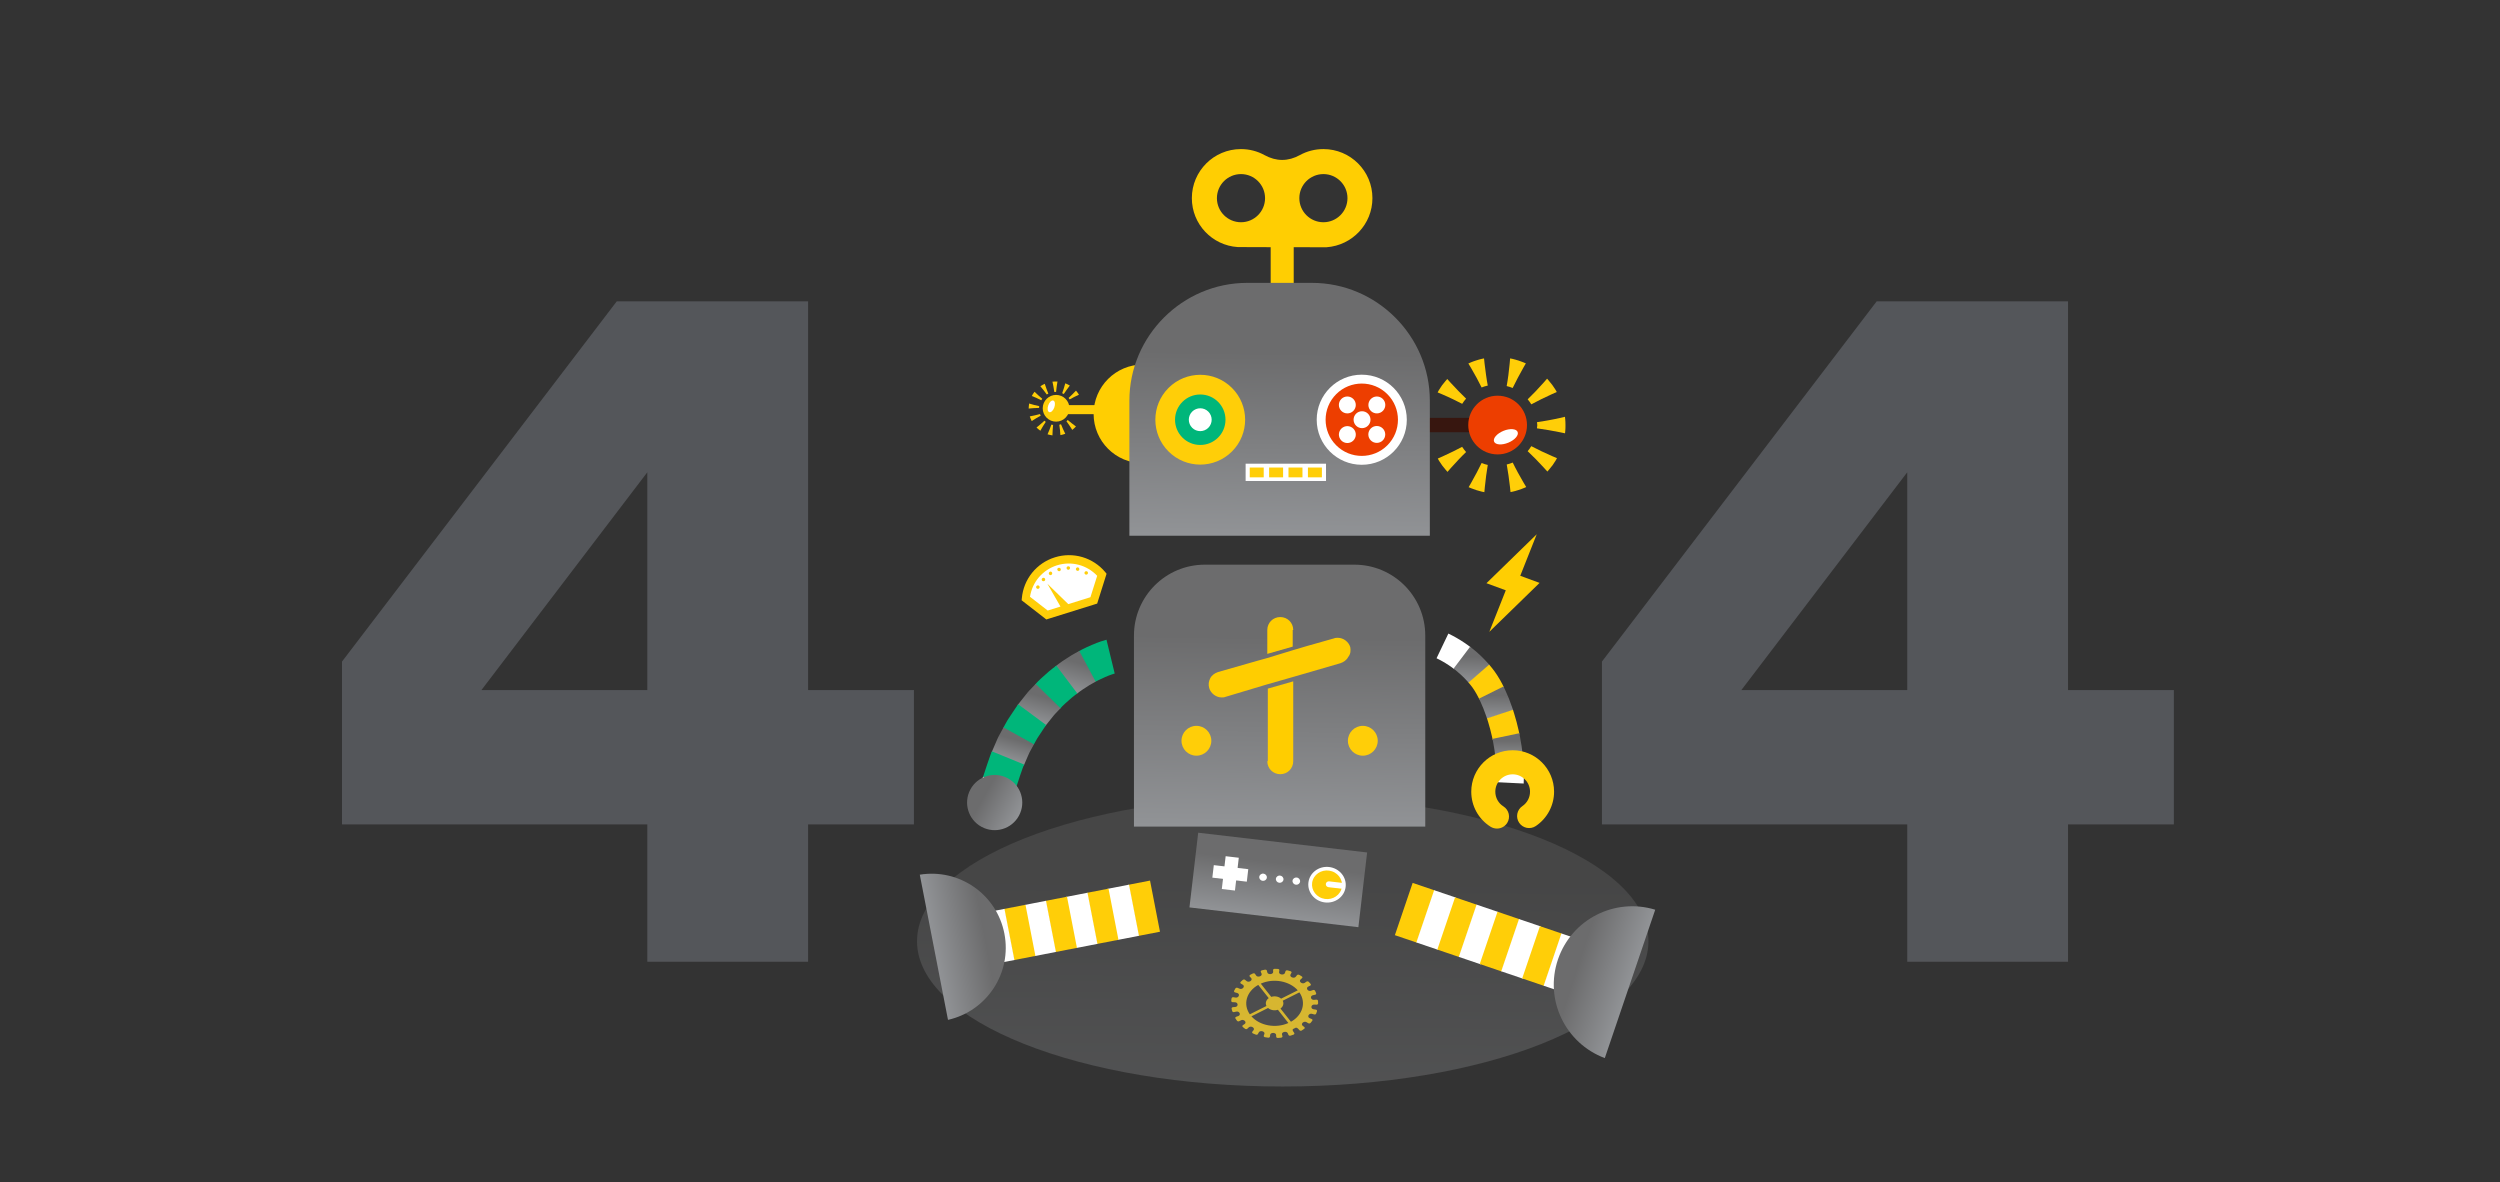 <svg fill="none" height="402" viewBox="0 0 850 402" width="850" xmlns="http://www.w3.org/2000/svg" xmlns:xlink="http://www.w3.org/1999/xlink"><rect x="0" y="0" width="850" height="402" fill="#333333" stroke="none"/><linearGradient id="a"><stop offset="0" stop-color="#6c6c6d"/><stop offset="1" stop-color="#919396"/></linearGradient><linearGradient id="b" gradientUnits="userSpaceOnUse" x1="404.54" x2="404.093" xlink:href="#a" y1="297.687" y2="369.465"/><linearGradient id="c" gradientUnits="userSpaceOnUse" x1="364.899" x2="362.043" xlink:href="#a" y1="224.852" y2="234.929"/><linearGradient id="d" gradientUnits="userSpaceOnUse" x1="352.41" x2="349.859" xlink:href="#a" y1="236.268" y2="245.321"/><linearGradient id="e" gradientUnits="userSpaceOnUse" x1="343.514" x2="341.402" xlink:href="#a" y1="251" y2="258.533"/><linearGradient id="f" gradientUnits="userSpaceOnUse" x1="333.326" x2="345.238" xlink:href="#a" y1="272.966" y2="279.6"/><linearGradient id="g" gradientUnits="userSpaceOnUse" x1="498.789" x2="498.648" xlink:href="#a" y1="223.262" y2="232.196"/><linearGradient id="h" gradientUnits="userSpaceOnUse" x1="507.197" x2="507.077" xlink:href="#a" y1="236.418" y2="244.435"/><linearGradient id="i" gradientUnits="userSpaceOnUse" x1="511.327" x2="511.23" xlink:href="#a" y1="251.877" y2="258.704"/><linearGradient id="j" gradientUnits="userSpaceOnUse" x1="422.486" x2="421.574" xlink:href="#a" y1="216.382" y2="281.073"/><linearGradient id="k" gradientUnits="userSpaceOnUse" x1="333.708" x2="316.27" xlink:href="#a" y1="312.422" y2="315.673"/><linearGradient id="l" gradientUnits="userSpaceOnUse" x1="538.596" x2="556.439" xlink:href="#a" y1="322.076" y2="327.989"/><linearGradient id="m" gradientUnits="userSpaceOnUse" x1="422.09" x2="421.266" xlink:href="#a" y1="119.729" y2="182.193"/><linearGradient id="n" gradientUnits="userSpaceOnUse" x1="427.995" x2="425.706" xlink:href="#a" y1="292.586" y2="311.027"/><clipPath id="o"><path d="m0 0h850v402h-850z"/></clipPath><g clip-path="url(#o)"><path d="m449.959 50.688c-2.899 0-5.621.73-7.987 2.032-4.024 2.209-8.027 2.209-12.07 0-2.367-1.302-5.088-2.032-7.987-2.032-9.21 0-16.685 7.476-16.685 16.688 0 8.857 6.903 16.076 15.62 16.628 0 .059 30.193.059 30.193.059 8.698-.631 15.58-7.851 15.58-16.688.02-9.212-7.454-16.688-16.664-16.688zm-36.209 16.688c0-4.517 3.668-8.186 8.185-8.186 4.516 0 8.184 3.669 8.184 8.186s-3.668 8.186-8.184 8.186c-4.517 0-8.185-3.669-8.185-8.186zm36.209 8.186c-4.516 0-8.185-3.669-8.185-8.186s3.669-8.186 8.185-8.186 8.184 3.669 8.184 8.186-3.668 8.186-8.184 8.186z" fill="#ffce02"/><path d="m444.768 335.46.722-.355c.234-.118.277-.389.096-.6-.202-.22-.393-.457-.606-.668-.212-.203-.552-.237-.765-.093 0 0-.287.194-.638.44-.35.245-.914.177-1.275-.11-.372-.296-.446-.736-.138-1.023l.553-.508c.191-.169.127-.431-.139-.592-.276-.16-.542-.346-.829-.499-.276-.135-.616-.101-.765.093 0 0-.202.254-.446.567s-.797.389-1.265.194c-.457-.194-.701-.6-.51-.947l.34-.617c.107-.203-.042-.44-.35-.541-.33-.093-.638-.211-.978-.279-.308-.068-.627.042-.691.262 0 0-.096.296-.223.651-.117.355-.627.558-1.137.482s-.893-.414-.84-.778l.096-.668c.032-.22-.202-.414-.531-.439-.341-.026-.691-.043-1.031-.034-.33.008-.585.186-.574.406 0 0 .01.304.032.668.021.372-.393.684-.904.727-.51.042-.999-.186-1.084-.55l-.159-.659c-.053-.22-.351-.347-.67-.296-.34.05-.669.126-.998.211-.309.076-.489.313-.394.524 0 0 .128.288.277.634.148.347-.117.745-.595.905-.479.169-1.031.059-1.244-.262l-.393-.592c-.128-.194-.468-.253-.755-.127-.308.127-.595.271-.871.44-.266.152-.351.414-.181.592 0 0 .223.245.5.541.276.296.159.736-.234 1.006-.393.271-.956.296-1.286.034l-.595-.473c-.191-.161-.542-.136-.765.059-.245.203-.468.406-.68.626-.202.202-.181.481.042.608 0 0 .308.178.68.398s.425.668.149 1.014c-.276.356-.808.508-1.222.339l-.755-.313c-.244-.102-.563 0-.712.228-.159.245-.287.499-.414.761-.117.245 0 .499.266.567 0 0 .361.101.797.219.446.119.659.542.52.939-.138.397-.584.676-1.041.609l-.829-.127c-.276-.042-.542.127-.595.389-.075.27-.075.55-.106.82-.022.262.18.474.457.482 0 0 .382.009.85.025.467.017.829.364.85.778.021.415-.308.787-.765.821l-.84.076c-.276.025-.467.253-.436.507.043.271.139.541.202.812.064.253.34.414.617.355 0 0 .372-.076.818-.178.457-.093.925.152 1.095.541s0 .821-.425.964l-.766.271c-.255.084-.361.355-.223.592.149.245.33.482.5.727.159.228.478.313.712.194 0 0 .319-.16.722-.355.394-.203.936-.076 1.254.254.319.33.298.778-.053 1.023l-.637.431c-.213.144-.213.423 0 .618.223.211.489.389.744.583.233.178.573.186.754.017 0 0 .245-.228.553-.516.308-.279.871-.287 1.286-.042.425.245.584.676.329.989l-.446.567c-.149.186-.043.448.234.583.297.144.616.254.924.381.298.118.616.042.733-.161 0 0 .149-.279.34-.617.181-.347.723-.482 1.212-.347s.808.507.68.871l-.223.651c-.074.211.117.448.436.507l1.02.144c.319.051.606-.11.637-.338 0 0 .043-.296.096-.668s.521-.626 1.031-.617c.521.017.956.304.978.668l.032.676c.01.211.276.406.605.381l1.031-.093c.33-.026.542-.263.489-.474 0 0-.074-.296-.159-.659-.085-.364.255-.719.765-.829.499-.11 1.031.059 1.179.414l.277.634c.095.203.425.322.722.212l.946-.33c.298-.101.415-.38.287-.567 0 0-.181-.27-.393-.591-.223-.33-.213-.677.021-.778.138-.06.266-.127.404-.195.138-.067.266-.135.393-.203.213-.118.606.026.882.322l.5.541c.159.177.52.211.765.042l.786-.541c.255-.161.266-.457.064-.609 0 0-.266-.211-.595-.473-.329-.263-.298-.711.042-1.024.341-.312.893-.405 1.265-.186l.68.398c.213.127.574.076.744-.144l.553-.702c.18-.22.074-.499-.17-.6 0 0-.33-.144-.744-.313-.415-.169-.553-.609-.34-.989.212-.381.701-.601 1.148-.474l.797.22c.265.076.573-.059.658-.313l.277-.795c.064-.253-.117-.49-.383-.532 0 0-.372-.059-.829-.127s-.754-.457-.691-.871c.054-.414.447-.736.925-.719l.85.026c.287.008.51-.195.5-.457-.011-.279 0-.55-.032-.829-.032-.253-.287-.448-.563-.422 0 0-.372.033-.84.076-.468.042-.882-.262-.978-.668-.095-.406.16-.812.606-.905l.818-.178c.266-.05.404-.304.309-.549-.117-.262-.202-.533-.341-.778-.127-.237-.435-.355-.69-.271 0 0-.34.119-.765.271-.426.144-.936-.042-1.18-.406-.223-.372-.128-.812.266-1.015zm-3.529 1.252-5.664 2.832c-.84-.744-2.189-.989-3.348-.608l-3.56-4.499c4.294-1.919 9.735-.93 12.572 2.275zm-13.432-1.844 3.56 4.499c-.936.668-1.244 1.742-.766 2.663l-5.664 2.833c-2.391-3.416-1.158-7.745 2.87-9.995zm-2.317 10.68 5.653-2.833c.84.744 2.19.989 3.348.609l3.56 4.498c-4.293 1.92-9.724.93-12.561-2.274zm13.433 1.852-3.561-4.499c.936-.668 1.244-1.742.766-2.663l5.664-2.833c2.391 3.408 1.158 7.737-2.869 9.995z" fill="#ffce08"/><path d="m523.457 198.184-6.568-2.415 5.6-14.123-17.093 16.645 6.569 2.415-5.6 14.123z" fill="#ffce02"/><ellipse cx="436.13" cy="320.019" fill="url(#b)" opacity=".32" rx="124.344" ry="49.396"/><path d="m372.356 231.843-5.609-10.418s2.138-1.166 4.436-2.136c2.278-1.007 4.708-1.729 5.026-1.781l2.795 11.495c.302-.103-1.48.412-3.204 1.17-1.735.74-3.444 1.67-3.444 1.67z" fill="#00b67a"/><path d="m366.001 235.979-7.191-9.394s1.883-1.522 3.958-2.796c1.006-.691 2.05-1.295 2.853-1.736.788-.444 1.324-.743 1.324-.743l5.573 10.439s-.414.24-1.058.601c-.641.346-1.483.822-2.273 1.388-1.653 1.005-3.186 2.241-3.186 2.241z" fill="url(#c)"/><path d="m360.425 240.963-8.482-8.262s.42-.436 1.037-1.093c.617-.658 1.553-1.428 2.44-2.242.901-.81 1.802-1.621 2.535-2.141.726-.552 1.202-.912 1.202-.912l7.116 9.449s-.383.294-.975.745c-.599.419-1.323 1.078-2.061 1.734-.724.659-1.483 1.279-1.991 1.814-.479.542-.821.908-.821.908z" fill="#00b67a"/><path d="m355.441 246.804-9.555-6.979s1.493-1.885 2.995-3.753c.715-.967 1.591-1.799 2.208-2.456.617-.658 1.038-1.094 1.038-1.094l8.446 8.282s-.337.352-.845.886c-.493.538-1.221 1.212-1.815 2.013-1.238 1.558-2.472 3.101-2.472 3.101z" fill="url(#d)"/><path d="m351.442 253.244-10.368-5.704s.29-.516.713-1.302c.394-.793 1.017-1.814 1.707-2.803.661-.996 1.322-1.992 1.826-2.74.49-.753.862-1.232.862-1.232l9.508 7.042s-.303.392-.698 1.017c-.409.622-.964 1.448-1.505 2.278-.58.805-1.097 1.657-1.428 2.329-.393.672-.617 1.115-.617 1.115z" fill="#00b67a"/><path d="m348.08 260.309-10.965-4.432s.93-2.172 1.873-4.342c.446-1.099 1.097-2.113 1.491-2.906.423-.785.713-1.302.713-1.302l10.341 5.743s-.238.438-.598 1.104c-.332.672-.891 1.513-1.263 2.449-.796 1.843-1.592 3.686-1.592 3.686z" fill="url(#e)"/><path d="m345.539 267.61-11.365-3.275s2.884-8.93 3.111-8.869l10.95 4.489c-.205-.086-2.696 7.655-2.696 7.655z" fill="#00b67a"/><path d="m343.684 275.367-11.621-2.201s.527-2.265 1.055-4.529c.271-1.131.528-2.265.727-3.126.181-.85.404-1.399.404-1.399l11.358 3.303s-.2.464-.355 1.215c-.168.747-.405 1.749-.639 2.738-.459 2.008-.929 3.999-.929 3.999z" fill="#fff"/><path d="m346.46 277.309c2.451-4.567.736-10.257-3.831-12.707-4.566-2.451-10.255-.735-12.705 3.832-2.451 4.568-.736 10.257 3.83 12.707 4.567 2.451 10.255.735 12.706-3.832z" fill="url(#f)"/><path d="m500.17 220.169-5.684 7.367s-1.406-1.088-2.928-2.016c-1.508-.943-3.132-1.711-3.132-1.711l4.016-8.397s2.059.972 3.987 2.175c1.943 1.19 3.741 2.582 3.741 2.582z" fill="#fff"/><path d="m506.462 226.144-7.061 6.047s-1.16-1.349-2.465-2.567c-1.291-1.218-2.711-2.305-2.711-2.305l5.611-7.425s1.827 1.363 3.479 2.943c1.668 1.567 3.147 3.307 3.147 3.307z" fill="url(#g)"/><path d="m511.377 233.772-8.366 4.075s-.783-1.668-1.696-3.089c-.464-.769-.899-1.305-1.319-1.842-.421-.507-.711-.855-.711-.855l7.032-6.091s.363.435.914 1.102c.522.652 1.334 1.711 1.928 2.697 1.276 1.987 2.218 4.003 2.218 4.003z" fill="#ffce08"/><path d="m514.479 241.545-8.844 2.885s-.58-1.798-1.276-3.524c-.682-1.74-1.494-3.364-1.494-3.364l8.323-4.147s1 2.015 1.812 4.046c.812 2.044 1.479 4.104 1.479 4.104z" fill="url(#h)"/><path d="m516.626 249.694-9.105 1.871s-.377-1.871-.87-3.698c-.478-1.842-1.073-3.626-1.073-3.626l8.83-2.915s.681 2.059 1.232 4.148c.566 2.102.986 4.22.986 4.22z" fill="#ffce08"/><path d="m517.845 257.859-9.265.841s-.058-.464-.13-1.175c-.073-.71-.189-1.638-.334-2.581-.275-1.871-.667-3.727-.667-3.727l9.106-1.914s.449 2.117.768 4.249c.174 1.073.305 2.146.392 2.958.072.812.13 1.349.13 1.349z" fill="url(#i)"/><path d="m518.047 266.4-9.294-.464s.014-.464.029-1.16c.029-.696.029-1.609 0-2.552-.029-1.856-.218-3.742-.218-3.742l9.265-.87s.203 2.161.261 4.365c.044 1.088.044 2.19 0 3.031-.029.841-.043 1.392-.043 1.392z" fill="#fff"/><path d="m508.971 281.715c-.739 0-1.493-.203-2.174-.623-4.118-2.596-6.568-7.048-6.568-11.921 0-7.758 6.307-14.081 14.078-14.081 7.772 0 14.079 6.308 14.079 14.081 0 4.684-2.32 9.049-6.206 11.674-1.87 1.262-4.408.769-5.669-1.102s-.769-4.409 1.102-5.67c1.624-1.102 2.595-2.93 2.595-4.902 0-3.248-2.653-5.902-5.901-5.902s-5.901 2.654-5.901 5.902c0 2.045 1.029 3.916 2.755 5.003 1.914 1.204 2.479 3.727 1.276 5.642-.783 1.218-2.103 1.899-3.466 1.899z" fill="#ffce08"/><path d="m484.59 281.037h-99.045v-64.947c0-13.3 10.774-24.103 24.098-24.103h50.849c13.297 0 24.098 10.777 24.098 24.103z" fill="url(#j)"/><path d="m406.779 256.935c2.801 0 5.072-2.272 5.072-5.073 0-2.802-2.271-5.073-5.072-5.073s-5.072 2.271-5.072 5.073c0 2.801 2.271 5.073 5.072 5.073z" fill="#ffce08"/><path d="m463.357 256.935c2.801 0 5.072-2.272 5.072-5.073 0-2.802-2.271-5.073-5.072-5.073s-5.072 2.271-5.072 5.073c0 2.801 2.271 5.073 5.072 5.073z" fill="#ffce08"/><path d="m503.803 142.076h-24.84v4.886h24.84z" fill="#37160f"/><path d="m499.206 144.518c0 5.514 4.471 9.984 9.986 9.984s9.986-4.47 9.986-9.984-4.471-9.984-9.986-9.984-9.986 4.47-9.986 9.984z" fill="#ed3e00"/><path d="m494.047 153.501c-2.559 1.27-5.195 2.405-5.195 2.405s.173.308.424.769c.288.443.692 1.02 1.077 1.597.847 1.116 1.789 2.174 1.789 2.174s1.848-2.174 3.849-4.252c.865-.923 1.751-1.789 2.482-2.5-.481-.558-.943-1.135-1.347-1.77-.885.462-1.963 1.019-3.079 1.577z" fill="#ffce08"/><path d="m495.971 133.052c-2.02-2.058-3.906-4.194-3.906-4.194s-.942 1.058-1.789 2.174c-.385.597-.77 1.174-1.058 1.616-.27.443-.423.77-.423.77s2.655 1.077 5.233 2.327c1.135.539 2.232 1.097 3.117 1.558.385-.634.847-1.211 1.328-1.769-.731-.712-1.636-1.578-2.502-2.482z" fill="#ffce08"/><path d="m505.265 127.551c-.424-2.828-.693-5.695-.693-5.695s-1.385.251-2.713.712c-1.347.404-2.617 1.02-2.617 1.02s1.52 2.462 2.867 4.982c.616 1.135 1.193 2.251 1.636 3.174.673-.269 1.366-.5 2.097-.654-.193-1-.404-2.251-.577-3.539z" fill="#ffce08"/><path d="m516.001 128.57c1.328-2.539 2.79-5.021 2.79-5.021s-1.289-.577-2.617-1c-.673-.192-1.347-.385-1.866-.519-.52-.097-.866-.174-.866-.174s-.212 2.867-.596 5.695c-.174 1.346-.385 2.674-.578 3.712.693.173 1.386.385 2.04.654.462-.961 1.058-2.154 1.693-3.347z" fill="#ffce08"/><path d="m524.102 135.688c2.559-1.27 5.195-2.405 5.195-2.405s-.173-.308-.423-.769c-.289-.443-.693-1.02-1.078-1.597-.847-1.116-1.789-2.174-1.789-2.174s-1.847 2.174-3.848 4.251c-.982 1.02-1.982 2.02-2.752 2.771.443.538.866 1.096 1.232 1.712.942-.5 2.212-1.155 3.463-1.789z" fill="#ffce08"/><path d="m522.563 145.633c1.058.135 2.482.347 3.906.597 2.828.481 5.638 1.096 5.638 1.096s.192-1.404.154-2.808c.019-1.405-.174-2.809-.174-2.809s-2.79.693-5.618 1.193c-1.424.269-2.828.481-3.887.635.02.346.097.692.097 1.038-.02.366-.097.712-.116 1.058z" fill="#ffce08"/><path d="m522.198 156.137c2.02 2.058 3.906 4.194 3.906 4.194s.943-1.058 1.789-2.174c.385-.596.77-1.173 1.059-1.616.269-.442.423-.769.423-.769s-2.655-1.078-5.234-2.328c-1.289-.616-2.539-1.25-3.501-1.751-.366.597-.789 1.174-1.232 1.712.789.731 1.79 1.713 2.79 2.732z" fill="#ffce08"/><path d="m512.886 161.619c.423 2.828.693 5.694.693 5.694s1.385-.25 2.712-.712c1.347-.404 2.617-1.019 2.617-1.019s-1.52-2.462-2.867-4.982c-.654-1.193-1.25-2.386-1.712-3.329-.654.289-1.347.481-2.04.655.193 1.038.404 2.366.597 3.693z" fill="#ffce08"/><path d="m505.303 161.658c.173-1.289.366-2.559.539-3.578-.731-.154-1.424-.385-2.097-.654-.443.923-1.02 2.058-1.617 3.193-1.327 2.539-2.79 5.021-2.79 5.021s1.289.577 2.617 1c.674.193 1.347.385 1.867.52.519.096.865.173.865.173s.231-2.847.616-5.675z" fill="#ffce08"/><path d="m507.989 150.152c.457 1.11 2.62 1.272 4.831.361 2.21-.91 3.632-2.548 3.174-3.658-.457-1.11-2.62-1.272-4.831-.362-2.21.911-3.632 2.549-3.174 3.659z" fill="#fff"/><path d="m394.39 316.786-3.378-17.389-7.329 1.425 3.379 17.388z" fill="#ffce08"/><path d="m387.247 318.173-3.379-17.388-7.329 1.424 3.379 17.388z" fill="#fff"/><path d="m380.273 319.53-3.378-17.388-7.329 1.424 3.378 17.388z" fill="#ffce08"/><path d="m373.132 320.917-3.379-17.388-7.329 1.424 3.379 17.388z" fill="#fff"/><path d="m366.157 322.271-3.379-17.388-7.329 1.424 3.379 17.388z" fill="#ffce08"/><path d="m359.016 323.659-3.378-17.388-7.329 1.424 3.378 17.388z" fill="#fff"/><path d="m352.04 325.014-3.379-17.388-7.329 1.424 3.379 17.388z" fill="#ffce08"/><path d="m344.9 326.402-3.379-17.388-7.328 1.424 3.378 17.388z" fill="#fff"/><path d="m341.494 317.428c-2.605-13.406-15.395-22.217-28.764-20.035l9.591 49.361c13.214-2.984 21.778-15.919 19.173-29.326z" fill="url(#k)"/><path d="m474.259 317.958 6.04-17.771 7.49 2.545-6.04 17.771z" fill="#ffce08"/><path d="m481.56 320.437 6.04-17.771 7.49 2.546-6.04 17.771z" fill="#fff"/><path d="m488.689 322.863 6.04-17.771 7.49 2.546-6.04 17.771z" fill="#ffce08"/><path d="m495.989 325.341 6.04-17.771 7.491 2.546-6.04 17.771z" fill="#fff"/><path d="m503.116 327.764 6.04-17.771 7.491 2.546-6.04 17.771z" fill="#ffce08"/><path d="m510.413 330.244 6.04-17.771 7.49 2.545-6.039 17.771z" fill="#fff"/><path d="m517.544 332.667 6.04-17.771 7.49 2.546-6.04 17.771z" fill="#ffce08"/><path d="m524.841 335.149 6.04-17.771 7.49 2.546-6.04 17.771z" fill="#fff"/><path d="m529.704 326.215c4.657-13.701 19.348-21.118 33.071-16.911l-17.145 50.448c-13.445-5.026-20.582-19.835-15.926-33.537z" fill="url(#l)"/><path d="m439.861 77.948h-7.83v35.486h7.83z" fill="#ffce02"/><path d="m376.624 137.743h-16.157v3.072h16.157z" fill="#ffce08"/><path d="m388.601 157.503c9.264 0 16.775-7.512 16.775-16.779s-7.511-16.779-16.775-16.779c-9.265 0-16.776 7.512-16.776 16.779s7.511 16.779 16.776 16.779z" fill="#ffce02"/><path d="m359.067 143.36c2.51 0 4.544-2.035 4.544-4.545s-2.034-4.544-4.544-4.544c-2.509 0-4.544 2.034-4.544 4.544s2.035 4.545 4.544 4.545z" fill="#ffce08"/><path d="m356.414 137.797c-.382 1.091-.236 2.127.327 2.327.564.2 1.345-.509 1.727-1.599.381-1.091.236-2.127-.327-2.327-.582-.2-1.345.509-1.727 1.599z" fill="#fff"/><g fill="#ffce08"><path d="m353.833 141.342c-.018 0-.236-.564-.236-.564s-.854.218-1.727.437c-.872.181-1.745.363-1.745.363-.036.018.618 1.6.655 1.582 0 0 .745-.473 1.508-.946.782-.436 1.545-.872 1.545-.872z"/><path d="m355.559 143.433c-.018.018-.454-.382-.454-.382s-.655.6-1.327 1.181c-.691.564-1.363 1.127-1.363 1.127-.037.037 1.29 1.127 1.308 1.091 0 0 .455-.763.891-1.545.473-.727.945-1.472.945-1.472z"/><path d="m358.05 144.487c0 .018-.582-.128-.582-.128s-.309.837-.618 1.673c-.345.818-.691 1.636-.691 1.636-.018.036 1.672.4 1.672.363 0 0 .037-.89.073-1.781.073-.891.146-1.763.146-1.763z"/><path d="m360.74 144.251c0 .018-.582.164-.582.164s.109.872.237 1.763c.072.891.145 1.763.145 1.763.018.055 1.672-.418 1.654-.454 0 0-.382-.8-.764-1.6-.345-.818-.69-1.636-.69-1.636z"/><path d="m363.029 142.798c.018.018-.436.418-.436.418s.509.727 1.017 1.454c.473.746.964 1.491.964 1.491.036.054 1.272-1.145 1.254-1.164 0 0-.709-.527-1.418-1.072-.709-.564-1.381-1.127-1.381-1.127z"/><path d="m363.32 135.307.364.49s.781-.418 1.563-.836c.799-.382 1.599-.763 1.599-.763.037-.018-.963-1.418-1.018-1.382 0 0-.617.636-1.235 1.273-.637.6-1.273 1.218-1.273 1.218z"/><path d="m361.14 133.689.545.273s.491-.727 1-1.454c.527-.709 1.054-1.418 1.054-1.418.018-.036-1.509-.8-1.545-.764 0 0-.255.855-.491 1.709-.291.818-.563 1.654-.563 1.654z"/><path d="m358.467 133.271s.6-.037.6-.018c0 0 .091-.873.2-1.764.145-.872.272-1.763.272-1.763 0-.036-1.708 0-1.708.036 0 0 .182.873.345 1.727.146.891.291 1.782.291 1.782z"/><path d="m355.904 134.125s.509-.309.528-.291c0 0-.328-.818-.637-1.654-.29-.836-.581-1.691-.581-1.691-.018-.036-1.527.8-1.491.837 0 0 .564.69 1.127 1.381.509.709 1.054 1.418 1.054 1.418z"/><path d="m354.033 136.089s.309-.509.327-.509c0 0-.672-.582-1.327-1.164-.636-.618-1.29-1.218-1.29-1.218-.037-.018-.982 1.4-.927 1.437 0 0 .818.345 1.636.69.781.382 1.581.764 1.581.764z"/><path d="m353.288 138.688s.036-.6.054-.6c0 0-.854-.2-1.727-.4-.854-.236-1.708-.491-1.708-.491-.036 0-.2 1.709-.163 1.709 0 0 .89-.073 1.781-.145.872-.037 1.763-.073 1.763-.073z"/></g><path d="m486.146 136.257c0-22.053-18.046-40.082-40.074-40.082h-22.01c-22.048 0-40.074 18.048-40.074 40.082v45.9h102.158z" fill="url(#m)"/><path d="m418.877 153.496c5.962-5.962 5.962-15.629 0-21.591-5.961-5.963-15.625-5.963-21.586 0-5.962 5.962-5.962 15.629 0 21.591 5.961 5.962 15.625 5.962 21.586 0z" fill="#ffce08"/><path d="m408.089 151.287c4.738 0 8.578-3.842 8.578-8.581 0-4.738-3.84-8.58-8.578-8.58s-8.579 3.842-8.579 8.58c0 4.739 3.841 8.581 8.579 8.581z" fill="#00b67a"/><path d="m410.829 145.448c1.518-1.518 1.518-3.978 0-5.496-1.517-1.517-3.977-1.517-5.494 0-1.517 1.518-1.517 3.978 0 5.496 1.517 1.517 3.977 1.517 5.494 0z" fill="#fff"/><path d="m450.846 157.658h-27.334v5.878h27.334z" fill="#fff"/><path d="m429.665 158.961h-4.753v3.334h4.753z" fill="#ffce08"/><path d="m436.253 158.96h-4.753v3.334h4.753z" fill="#ffce08"/><path d="m442.839 158.96h-4.753v3.334h4.753z" fill="#ffce08"/><path d="m449.444 158.96h-4.753v3.334h4.753z" fill="#ffce08"/><path d="m478.315 142.711c-.001-8.46-6.859-15.318-15.319-15.319-8.459-.001-15.317 6.856-15.316 15.316s6.86 15.318 15.319 15.319c8.46.001 15.317-6.857 15.316-15.316z" fill="#fff"/><path d="m471.704 151.408c4.803-4.802 4.802-12.59-.002-17.393-4.803-4.804-12.59-4.804-17.393-.002-4.802 4.803-4.802 12.59.002 17.393 4.803 4.804 12.59 4.805 17.393.002z" fill="#ed3e00"/><path d="m460.544 146.245c-.835-1.351-2.607-1.769-3.958-.935-1.35.835-1.768 2.606-.933 3.957.834 1.351 2.606 1.769 3.957.935 1.35-.835 1.768-2.606.934-3.957z" fill="#fff"/><path d="m465.967 142.696c-.001-1.588-1.288-2.875-2.876-2.875-1.588-.001-2.875 1.286-2.874 2.874 0 1.588 1.287 2.875 2.875 2.876 1.588 0 2.875-1.287 2.875-2.875z" fill="#fff"/><path d="m470.46 136.001c-.929-1.288-2.726-1.58-4.014-.652-1.288.929-1.579 2.725-.651 4.014.929 1.288 2.726 1.58 4.014.651 1.288-.928 1.579-2.725.651-4.013z" fill="#fff"/><path d="m460.967 137.682c-.001-1.588-1.288-2.875-2.876-2.875s-2.875 1.287-2.874 2.875c0 1.587 1.287 2.875 2.875 2.875s2.875-1.287 2.875-2.875z" fill="#fff"/><path d="m470.982 147.71c0-1.587-1.287-2.875-2.875-2.875s-2.875 1.287-2.875 2.875 1.288 2.875 2.875 2.875c1.588 0 2.875-1.287 2.875-2.875z" fill="#fff"/><path d="m464.821 289.843-57.432-6.723-2.974 25.402 57.432 6.722z" fill="url(#n)"/><path d="m421.19 291.634-4.467-.523-1.306 11.155 4.467.523z" fill="#fff"/><path d="m423.914 299.772.498-4.252-11.717-1.372-.498 4.253z" fill="#fff"/><path d="m450.483 306.832c3.496.409 6.646-1.957 7.035-5.285.39-3.328-2.128-6.358-5.624-6.767s-6.645 1.957-7.035 5.285c-.389 3.328 2.129 6.357 5.624 6.767z" fill="#fff"/><path d="m456.003 302.514c.949-2.522-.436-5.323-3.093-6.256s-5.58.355-6.529 2.878c-.948 2.522.437 5.323 3.094 6.256s5.58-.356 6.528-2.878z" fill="#ffce08"/><path d="m451.94 299.664c-.576-.068-1.093.321-1.158.87-.064.549.35 1.046.926 1.114l5.354.627.233-1.984z" fill="#fff"/><path d="m429.296 299.485c.71.083 1.35-.398 1.429-1.074s-.432-1.292-1.142-1.375-1.35.398-1.429 1.074c-.08.676.432 1.291 1.142 1.375z" fill="#fff"/><path d="m434.949 300.146c.71.083 1.35-.398 1.429-1.074s-.433-1.291-1.143-1.375c-.71-.083-1.35.398-1.429 1.074s.432 1.292 1.143 1.375z" fill="#fff"/><path d="m440.603 300.808c.71.083 1.35-.398 1.429-1.074s-.432-1.291-1.143-1.374c-.71-.084-1.35.397-1.429 1.073s.433 1.292 1.143 1.375z" fill="#fff"/><path d="m376.232 195.08-.208.662-2.788 8.849-.197.63-.631.197-16.036 5.006-.631.197-.513-.408-7.328-5.69-.542-.429.062-.689c.59-6.509 4.999-11.965 11.225-13.909 6.233-1.946 12.969.031 17.158 5.048z" fill="#ffce08"/><path d="m355.581 197.768 4.319 8.677 4.202-1.312z" fill="#ffce08"/><path d="m359.395 192.204c-4.898 1.529-8.426 5.676-9.195 10.703l6.02 4.678 4.341-1.355-4.453-7.754 7.109 6.925 7.527-2.35 2.296-7.274c-3.486-3.699-8.753-5.1-13.645-3.573z" fill="#fff"/><path d="m353.198 199.116c.274.177.357.537.193.807-.174.258-.519.366-.809.209-.289-.158-.398-.531-.21-.816.183-.298.55-.383.826-.2z" fill="#ffce08"/><path d="m355.193 196.614c.233.234.239.603.024.824-.233.211-.577.252-.831.047-.246-.207-.298-.606-.043-.838.236-.249.619-.259.85-.033z" fill="#ffce08"/><path d="m357.684 194.633c.162.285.057.602-.178.806-.248.187-.603.123-.8-.136-.2-.266-.129-.645.15-.849.271-.23.669-.099.828.179z" fill="#ffce08"/><path d="m360.656 193.488c.077.318-.107.638-.405.709-.297.078-.634-.116-.745-.424-.11-.307.067-.625.403-.715.341-.078.676.109.747.43z" fill="#ffce08"/><path d="m363.817 193.112c-.015.326-.28.598-.582.612-.303.007-.573-.251-.602-.577s.235-.598.581-.612c.354-.008.624.25.603.577z" fill="#ffce08"/><path d="m366.95 193.7c-.107.311-.429.469-.717.363-.297-.09-.492-.364-.42-.692.07-.314.411-.551.741-.45.325.131.506.476.396.779z" fill="#ffce08"/><path d="m369.812 195.117c-.19.278-.532.326-.804.178s-.367-.498-.216-.785c.15-.288.526-.39.827-.222.305.16.372.562.193.829z" fill="#ffce08"/><path d="m116.285 280.29v-55.36l93.42-122.484h65.048v132.172h35.984v45.672h-35.984v46.71h-54.668v-46.71zm103.8-45.672v-74.044l-56.398 74.044z" fill="#54565a"/><path d="m544.661 280.29v-55.36l93.42-122.484h65.048v132.172h35.984v45.672h-35.984v46.71h-54.668v-46.71zm103.8-45.672v-74.044l-56.398 74.044z" fill="#54565a"/><path d="m439.698 214.206c0-2.468-1.94-4.408-4.409-4.408-2.468 0-4.408 1.94-4.408 4.408v8.112l8.64-2.469v-5.643z" fill="#ffcd00"/><path d="m430.881 258.819c0 2.469 1.94 4.408 4.408 4.408 2.469 0 4.409-1.939 4.409-4.408v-27.156l-8.641 2.469v24.687z" fill="#ffcd00"/><path d="m459.094 220.026c-.529-1.764-2.292-3.174-4.232-3.174-.352 0-.881 0-1.234.176l-9.346 2.645-4.761 1.411-8.641 2.645-3.174.881-13.578 3.88c-1.058.352-2.116 1.058-2.645 2.116s-.705 2.116-.352 3.35c.529 1.764 2.292 3.174 4.232 3.174.352 0 .881 0 1.234-.176l14.107-4.232 8.641-2.469 16.399-4.761c1.058-.353 2.116-1.058 2.645-2.116.882-1.058.882-2.292.705-3.35z" fill="#ffcd00"/></g></svg>